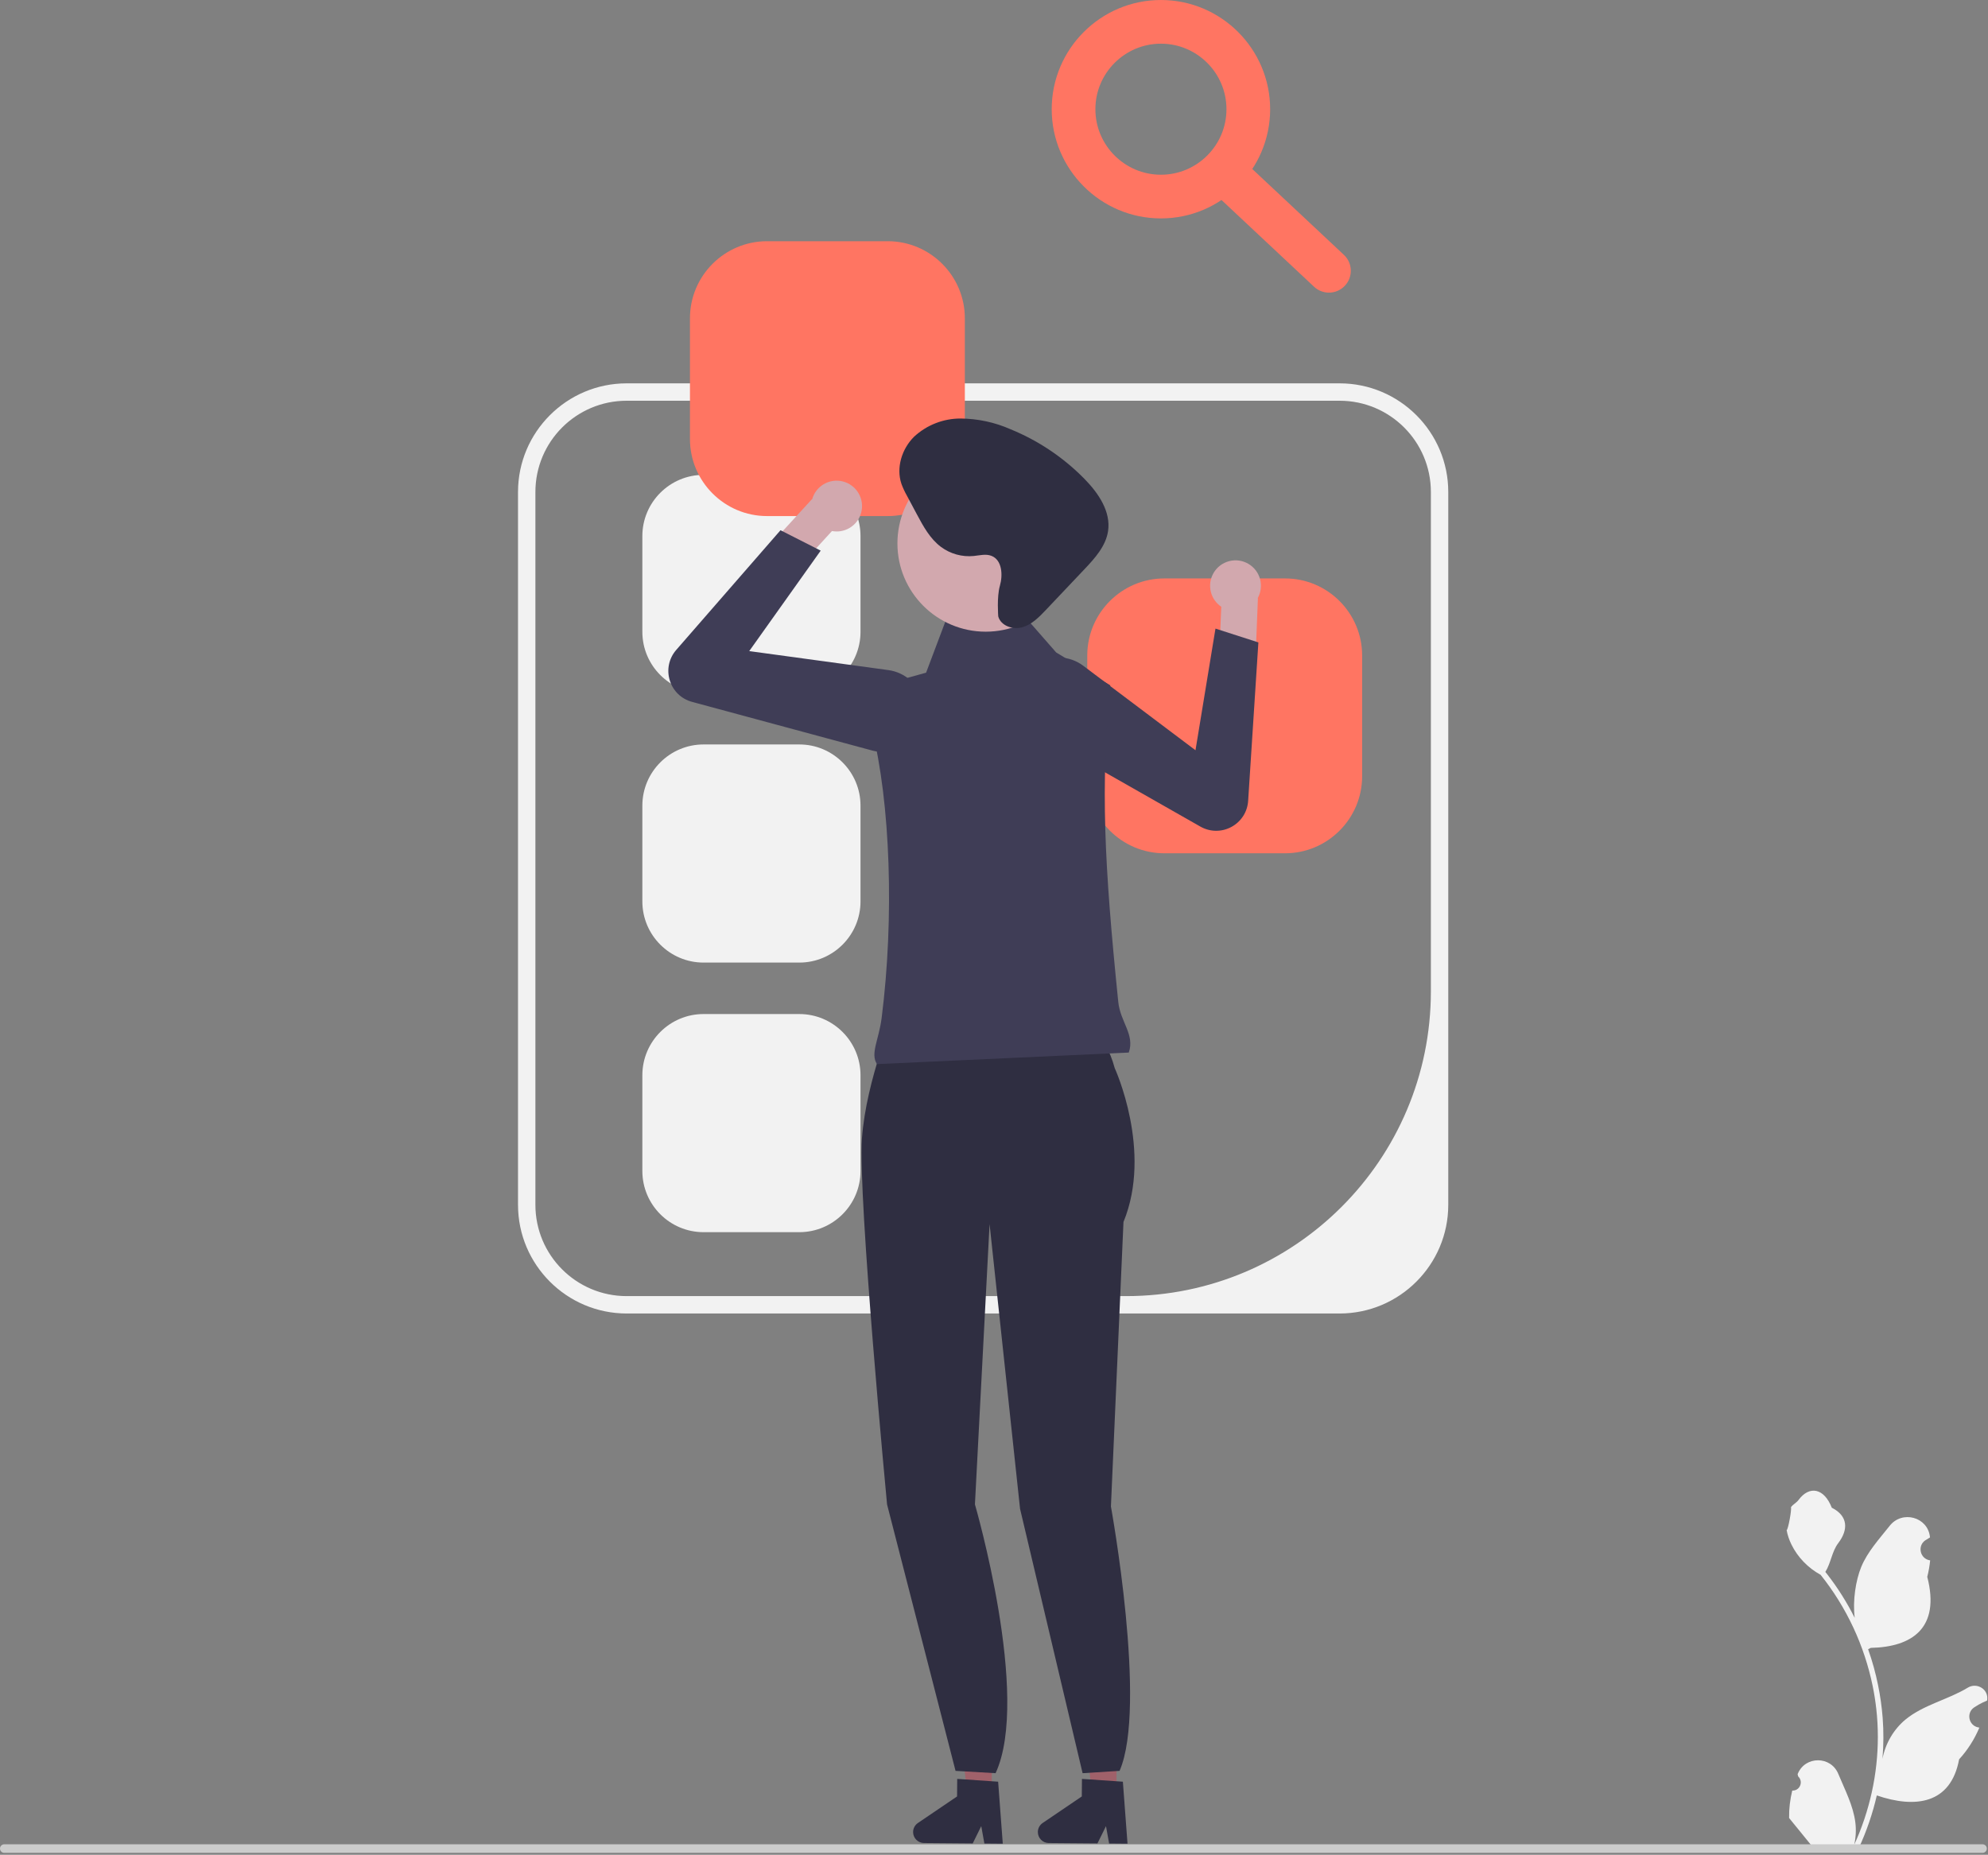 <?xml version="1.0" encoding="UTF-8" standalone="no"?>
<!DOCTYPE svg PUBLIC "-//W3C//DTD SVG 1.1//EN" "http://www.w3.org/Graphics/SVG/1.1/DTD/svg11.dtd">
<svg width="100%" height="100%" viewBox="0 0 553 516" version="1.1" xmlns="http://www.w3.org/2000/svg" xmlns:xlink="http://www.w3.org/1999/xlink" xml:space="preserve" xmlns:serif="http://www.serif.com/" style="fill-rule:evenodd;clip-rule:evenodd;stroke-linejoin:round;stroke-miterlimit:2;">
    <rect x="0" y="0" width="553" height="516" fill="#808080" stroke="none"/>
    <path d="M372.633,365.415L174.325,365.415C157.656,365.415 144.095,351.854 144.095,335.185L144.095,136.877C144.095,120.208 157.656,106.647 174.325,106.647L372.633,106.647C389.302,106.647 402.863,120.208 402.863,136.877L402.863,335.185C402.863,351.854 389.302,365.415 372.633,365.415ZM174.325,111.484C160.301,111.484 148.932,122.853 148.932,136.877L148.932,335.185C148.932,349.209 160.301,360.578 174.325,360.578L313.235,360.578C360.064,360.578 398.026,322.616 398.026,275.787L398.026,136.877C398.026,122.853 386.657,111.484 372.633,111.484L174.325,111.484L174.325,111.484Z" style="fill:rgb(242,242,242);fill-rule:nonzero;"/>
    <path d="M195.704,132.106C186.319,132.106 178.683,139.741 178.683,149.127L178.683,175.769C178.683,185.155 186.319,192.79 195.704,192.79L222.346,192.79C231.732,192.79 239.367,185.155 239.367,175.769L239.367,149.127C239.367,139.741 231.732,132.106 222.346,132.106L195.704,132.106Z" style="fill:rgb(242,242,242);fill-rule:nonzero;"/>
    <path d="M195.704,207.106C186.319,207.106 178.683,214.741 178.683,224.127L178.683,250.769C178.683,260.155 186.319,267.79 195.704,267.79L222.346,267.79C231.732,267.79 239.367,260.155 239.367,250.769L239.367,224.127C239.367,214.741 231.732,207.106 222.346,207.106L195.704,207.106Z" style="fill:rgb(242,242,242);fill-rule:nonzero;"/>
    <path d="M195.704,282.106C186.319,282.106 178.683,289.741 178.683,299.127L178.683,325.769C178.683,335.155 186.319,342.79 195.704,342.79L222.346,342.79C231.732,342.79 239.367,335.155 239.367,325.769L239.367,299.127C239.367,289.741 231.732,282.106 222.346,282.106L195.704,282.106Z" style="fill:rgb(242,242,242);fill-rule:nonzero;"/>
    <g>
        <path d="M213.372,67.106C201.545,67.106 191.924,76.727 191.924,88.553L191.924,122.123C191.924,133.949 201.545,143.57 213.372,143.57L246.941,143.57C258.767,143.57 268.388,133.949 268.388,122.123L268.388,88.553C268.388,76.727 258.767,67.106 246.941,67.106L213.371,67.106Z" style="fill:rgb(255,117,98);fill-rule:nonzero;"/>
        <path d="M323.89,160.919C312.064,160.919 302.443,170.539 302.443,182.366L302.443,215.935C302.443,227.761 312.064,237.382 323.89,237.382L357.46,237.382C369.286,237.382 378.907,227.761 378.907,215.935L378.907,182.366C378.907,170.539 369.286,160.919 357.46,160.919L323.89,160.919Z" style="fill:rgb(255,117,98);fill-rule:nonzero;"/>
        <g>
            <path d="M275.842,498.808L269.023,498.75L266.004,471.833L276.069,471.917L275.842,498.808Z" style="fill:rgb(160,97,106);fill-rule:nonzero;"/>
            <path d="M253.998,509.652C253.983,511.331 255.336,512.713 257.021,512.728L270.58,512.841L272.954,508.03L273.826,512.866L278.942,512.912L277.65,495.664L275.87,495.545L268.61,495.045L266.267,494.888L266.226,499.768L255.334,507.156C254.505,507.719 254.006,508.651 253.998,509.652L253.998,509.652Z" style="fill:rgb(47,46,65);fill-rule:nonzero;"/>
        </g>
        <g>
            <path d="M310.54,498.808L303.72,498.75L300.702,471.833L310.767,471.917L310.54,498.808Z" style="fill:rgb(160,97,106);fill-rule:nonzero;"/>
            <path d="M288.696,509.652C288.681,511.331 290.034,512.713 291.719,512.728L305.278,512.841L307.652,508.03L308.523,512.866L313.64,512.912L312.348,495.664L310.568,495.545L303.307,495.045L300.965,494.888L300.924,499.768L290.032,507.156C289.203,507.719 288.704,508.651 288.696,509.652L288.696,509.652Z" style="fill:rgb(47,46,65);fill-rule:nonzero;"/>
        </g>
        <path d="M249.081,281.178L276.725,282.051L302.913,287.871C302.913,287.871 307.182,286.568 310.083,297.152C310.083,297.152 320.663,320.17 312.516,339.957L309.024,419.105C309.024,419.105 319.205,474.898 311.426,492.656L301.145,493.298L283.749,419.748L275.27,340.539L271.196,418.523C271.196,418.523 286.781,472.049 276.939,493.298L265.805,492.656L246.753,418.523C246.753,418.523 238.606,332.973 239.77,316.678C240.934,300.383 249.081,281.178 249.081,281.178L249.081,281.178Z" style="fill:rgb(47,46,65);fill-rule:nonzero;"/>
        <g>
            <path d="M341.914,156.113C338.135,157.091 335.865,160.948 336.843,164.727C337.292,166.458 338.348,167.867 339.721,168.798L339.72,168.807L339.184,181.792L349.121,186.391L349.914,166.409L349.845,166.411C350.707,164.876 351.004,163.022 350.528,161.183C349.55,157.404 345.693,155.134 341.914,156.113L341.914,156.113Z" style="fill:rgb(210,168,174);fill-rule:nonzero;"/>
            <path d="M286.378,202.455C284.29,200.386 283.079,197.58 283.034,194.53C282.973,190.438 285.024,186.723 288.52,184.595C292.545,182.143 297.579,182.391 301.345,185.226L332.548,208.719L338.108,174.875L350.044,178.718L347.196,222.788C346.997,225.87 345.255,228.586 342.535,230.052C339.816,231.518 336.59,231.481 333.905,229.954L288.813,204.299C287.907,203.783 287.091,203.162 286.378,202.455L286.378,202.455Z" style="fill:rgb(63,61,86);fill-rule:nonzero;"/>
        </g>
        <g>
            <path d="M238.799,137.182C240.794,140.537 239.691,144.875 236.335,146.869C234.798,147.783 233.056,148.04 231.426,147.734L231.419,147.741L222.658,157.34L212.364,153.61L225.869,138.861L225.916,138.912C226.385,137.215 227.479,135.688 229.112,134.718C232.467,132.723 236.804,133.826 238.799,137.182Z" style="fill:rgb(210,168,174);fill-rule:nonzero;"/>
            <path d="M242.584,208.787L192.498,195.258C189.516,194.453 187.2,192.207 186.301,189.252C185.402,186.296 186.077,183.141 188.105,180.812L217.11,147.511L228.293,153.186L208.413,181.135L247.112,186.419C251.782,187.057 255.531,190.425 256.664,195.001C257.648,198.974 256.489,203.055 253.565,205.918C251.385,208.053 248.55,209.192 245.611,209.192C244.607,209.192 243.59,209.059 242.584,208.787L242.584,208.787Z" style="fill:rgb(63,61,86);fill-rule:nonzero;"/>
        </g>
        <path d="M313.989,292.822L243.951,296.035C242.027,293.114 244.47,289.297 245.242,283.221C248.791,255.302 247.689,223.167 242.492,202.71C241.034,196.97 246.304,189.229 252.197,188.64L257.614,187.132L263.549,171.38L284.927,171.38L293.797,181.513L308.849,190.657C306.109,218.877 307.151,240.184 311.066,278.712C311.641,284.369 315.734,287.809 313.989,292.822L313.989,292.822Z" style="fill:rgb(63,61,86);fill-rule:nonzero;"/>
        <g transform="matrix(1,0,0,1,-436.518,-108.007)">
            <circle cx="710.715" cy="259.18" r="24.561" style="fill:rgb(210,168,174);"/>
        </g>
        <g transform="matrix(1,0,0,1,-617.769,-254.507)">
            <path d="M895.899,417.505C896.781,414.443 896.527,410.3 893.558,409.142C892.011,408.539 890.286,409.014 888.634,409.184C885.403,409.501 882.167,408.61 879.554,406.684C876.483,404.402 874.587,400.912 872.786,397.537L870.062,392.431C869.455,391.367 868.939,390.254 868.516,389.104C867,384.597 868.646,379.379 872.015,376.023C875.535,372.748 880.171,370.931 884.978,370.94C889.749,370.975 894.463,371.984 898.829,373.908C906.59,377.071 913.62,381.794 919.482,387.783C923.314,391.703 926.803,396.81 926.002,402.233C925.379,406.454 922.302,409.834 919.367,412.932L908.723,424.169C906.837,426.159 904.823,428.23 902.191,428.996C899.558,429.761 896.168,428.637 895.45,425.991C895.45,425.991 895.017,420.567 895.899,417.505Z" style="fill:rgb(47,46,65);fill-rule:nonzero;"/>
        </g>
    </g>
    <path d="M322.934,60.762C306.183,60.762 292.553,47.132 292.553,30.381C292.553,13.63 306.183,0 322.934,0C339.685,0 353.315,13.63 353.315,30.381C353.315,47.132 339.685,60.762 322.934,60.762ZM322.934,12.152C312.882,12.152 304.705,20.329 304.705,30.381C304.705,40.433 312.882,48.61 322.934,48.61C332.986,48.61 341.163,40.433 341.163,30.381C341.163,20.329 332.986,12.152 322.934,12.152Z" style="fill:rgb(255,117,98);fill-rule:nonzero;"/>
    <path d="M369.677,81.409C368.188,81.409 366.696,80.866 365.524,79.765L337.009,53.042C334.558,50.749 334.434,46.904 336.73,44.456C339.02,42 342.866,41.878 345.316,44.177L373.831,70.9C376.282,73.194 376.406,77.039 374.11,79.486C372.914,80.765 371.297,81.409 369.677,81.409L369.677,81.409Z" style="fill:rgb(255,117,98);fill-rule:nonzero;"/>
    <g>
        <path d="M498.551,498.126C500.617,498.255 501.759,495.689 500.196,494.193L500.041,493.574C500.061,493.525 500.082,493.475 500.102,493.426C502.192,488.444 509.272,488.479 511.344,493.468C513.182,497.896 515.523,502.332 516.099,507.014C516.358,509.08 516.242,511.186 515.783,513.214C520.091,503.804 522.358,493.528 522.358,483.193C522.358,480.597 522.216,478 521.925,475.41C521.686,473.292 521.357,471.186 520.931,469.1C518.625,457.823 513.632,447.082 506.431,438.11C502.969,436.218 500.082,433.26 498.338,429.714C497.711,428.435 497.22,427.059 496.988,425.658C497.382,425.709 498.473,419.709 498.176,419.341C498.725,418.508 499.708,418.094 500.308,417.281C503.29,413.237 507.399,413.943 509.544,419.438C514.126,421.751 514.17,425.586 511.359,429.275C509.57,431.622 509.324,434.797 507.755,437.309C507.916,437.516 508.084,437.716 508.246,437.923C511.207,441.721 513.768,445.803 515.927,450.092C515.316,445.326 516.217,439.584 517.753,435.882C519.501,431.665 522.778,428.113 525.663,424.467C529.129,420.088 536.237,421.999 536.847,427.55C536.853,427.604 536.859,427.658 536.865,427.712C536.436,427.953 536.016,428.21 535.606,428.482C533.267,430.029 534.075,433.655 536.847,434.083L536.91,434.093C536.755,435.637 536.49,437.167 536.103,438.672C539.804,452.988 531.813,458.202 520.401,458.436C520.149,458.566 519.904,458.695 519.652,458.818C520.808,462.073 521.732,465.412 522.416,468.796C523.03,471.787 523.456,474.81 523.695,477.845C523.992,481.675 523.966,485.525 523.643,489.349L523.663,489.213C524.483,485.002 526.77,481.068 530.089,478.343C535.035,474.28 542.022,472.784 547.358,469.518C549.926,467.946 553.217,469.978 552.769,472.956L552.747,473.098C551.953,473.421 551.178,473.796 550.428,474.215C550,474.457 549.58,474.714 549.17,474.985C546.83,476.533 547.639,480.159 550.411,480.587L550.474,480.597C550.519,480.603 550.558,480.61 550.603,480.616C549.24,483.852 547.341,486.855 544.964,489.445C542.65,501.943 532.708,503.128 522.074,499.489L522.068,499.489C520.905,504.553 519.206,509.5 517.023,514.215L499.003,514.215C498.938,514.015 498.88,513.808 498.822,513.608C500.488,513.711 502.168,513.615 503.808,513.311C502.471,511.67 501.134,510.017 499.797,508.376C499.765,508.344 499.739,508.312 499.713,508.28C499.035,507.44 498.351,506.607 497.672,505.767L497.672,505.766C497.63,503.189 497.939,500.619 498.551,498.126L498.551,498.126L498.551,498.126Z" style="fill:rgb(242,242,242);fill-rule:nonzero;"/>
        <path d="M0,514.269C0,514.929 0.53,515.459 1.19,515.459L551.48,515.459C552.14,515.459 552.67,514.929 552.67,514.269C552.67,513.609 552.14,513.079 551.48,513.079L1.19,513.079C0.53,513.079 0,513.609 0,514.269Z" style="fill:rgb(204,204,204);fill-rule:nonzero;"/>
    </g>
</svg>
